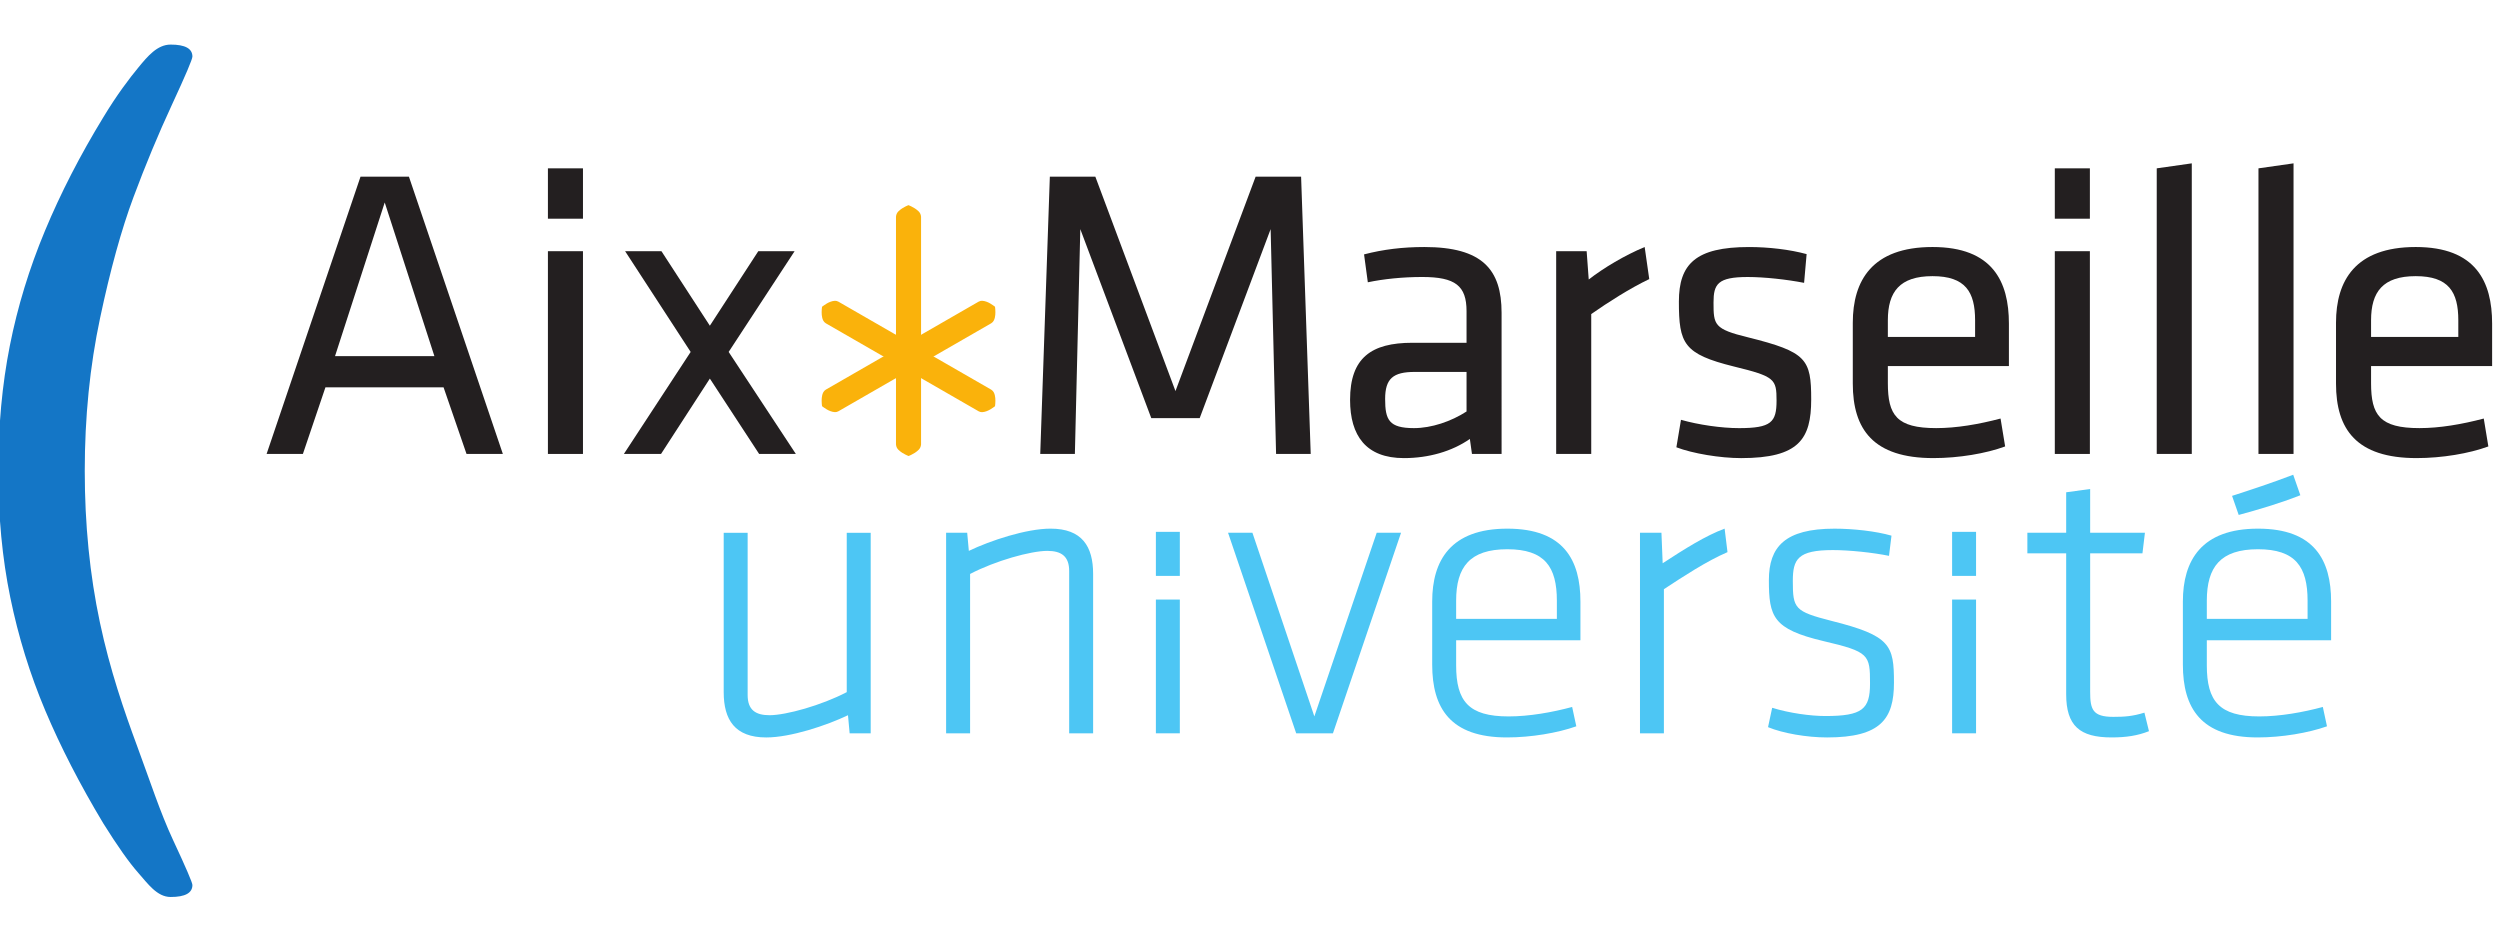 <svg width="200" height="75" version="1.1" xml:space="preserve" xmlns="http://www.w3.org/2000/svg"><defs><clipPath id="clipPath2846"><path d="M 0,652 H 1700.8 V 0 H 0 Z"/></clipPath></defs><g transform="matrix(1.142 0 0 -1.139 -224.69 184.59)" style="stroke-width:1.096"><g transform="matrix(.136 0 0 .136 169.88 85.585)" style="stroke-width:8.039"><g transform="translate(395.75,457.77)" style="stroke-width:8.039"><path d="m0 0-25.594-79.342h51.174zm60.847-129.87h-18.712l-11.827 34.403h-60.846l-11.612-34.403h-18.695l48.371 143.19h24.941z" style="fill:#231f20;stroke-width:8.039"/></g><path d="m479.81 432.61h18.057v-104.71h-18.057zm0 42.79h18.057v-26.011h-18.057z" style="fill:#231f20;stroke-width:8.039"/><g transform="translate(518.94,327.9)" style="stroke-width:8.039"><path d="m0 0 34.396 52.684-33.758 52.022h18.712l24.933-38.484 24.948 38.484h18.704l-33.966-52.022 34.606-52.684h-18.912l-25.38 38.917-25.148-38.917z" style="fill:#231f20;stroke-width:8.039"/></g><g transform="translate(754.04,444.01)" style="stroke-width:8.039"><path d="m0 0-2.795-116.1h-17.842l4.944 143.19h23.439l41.272-110.73 41.288 110.73h23.424l4.953-143.19h-17.843l-2.803 116.1-36.544-97.607h-24.941z" style="fill:#231f20;stroke-width:8.039"/></g><g style="stroke-width:8.039"><g clip-path="url(#clipPath2846)" style="stroke-width:8.039"><g transform="translate(952.99,370.26)" style="stroke-width:8.039"><path d="m0 0h-26.673c-11.172 0-15.262-3.441-15.262-13.977 0-10.748 1.94-15.044 14.839-15.044 9.033 0 19.133 3.433 27.096 8.592zm18.049-42.358h-15.261l-1.078 7.747c-9.241-6.453-21.283-9.896-33.966-9.896-19.566 0-27.736 11.612-27.736 30.101 0 21.714 10.966 29.459 32.041 29.459h27.951v16.341c0 13.113-5.806 17.633-22.791 17.633-10.103 0-19.897-1.017-28.061-2.733l-1.939 14.406c9.886 2.579 19.897 3.804 31.069 3.804 29.885 0 39.771-11.611 39.771-33.974z" style="fill:#231f20;stroke-width:8.039"/></g><g transform="translate(1047.1,418.21)" style="stroke-width:8.039"><path d="m0 0c-9.892-4.729-21.289-12.043-29.883-18.065v-72.243h-18.063v104.71h15.7l1.07-14.614c7.745 6.021 18.495 12.466 28.815 16.771z" style="fill:#231f20;stroke-width:8.039"/></g><g transform="translate(1094.4,325.75)" style="stroke-width:8.039"><path d="m0 0c-10.749 0-24.941 2.364-33.326 5.591l2.371 14.191c9.023-2.58 20.851-4.297 29.883-4.297 16.557 0 19.345 3.003 19.345 14.184 0 11.18-0.856 12.475-21.931 17.633-26.01 6.453-28.375 11.828-28.375 33.542 0 19.35 8.602 28.167 36.121 28.167 10.103 0 21.068-1.293 29.671-3.657l-1.297-14.839c-8.808 1.725-20.42 3.019-29.02 3.019-15.478 0-17.634-3.658-17.634-13.121 0-11.611 0.214-13.76 17.849-18.057 30.102-7.524 32.463-11.189 32.463-32.041 0-20.419-6.227-30.315-36.12-30.315" style="fill:#231f20;stroke-width:8.039"/></g><g transform="translate(1170,388.32)" style="stroke-width:8.039"><path d="m0 0h44.938v8.609c0 14.615-4.944 22.792-21.931 22.792s-23.007-8.177-23.007-22.792zm24.941-47.078c10.317 0 21.714 1.925 33.112 4.943l2.361-14.408c-9.886-3.656-23.86-6.02-36.974-6.02-30.964 0-41.499 14.838-41.499 38.485v31.394c0 21.713 9.89 39.131 41.066 39.131 30.954 0 39.348-17.848 39.348-39.562v-21.93h-62.355v-8.817c0-16.556 4.512-23.216 24.941-23.216" style="fill:#231f20;stroke-width:8.039"/></g><path d="m1256 432.61h18.065v-104.71h-18.065zm0 42.79h18.065v-26.011h-18.065z" style="fill:#231f20;stroke-width:8.039"/><g transform="translate(1308.5,327.9)" style="stroke-width:8.039"><path d="m0 0v147.5l18.055 2.579v-150.08z" style="fill:#231f20;stroke-width:8.039"/></g><g transform="translate(1360.9,327.9)" style="stroke-width:8.039"><path d="m0 0v147.5l18.066 2.579v-150.08z" style="fill:#231f20;stroke-width:8.039"/></g><g transform="translate(1418.9,388.32)" style="stroke-width:8.039"><path d="m0 0h44.938v8.609c0 14.615-4.944 22.792-21.929 22.792-16.988 0-23.009-8.177-23.009-22.792zm24.948-47.078c10.318 0 21.707 1.925 33.103 4.943l2.365-14.408c-9.888-3.656-23.863-6.02-36.978-6.02-30.961 0-41.495 14.838-41.495 38.485v31.394c0 21.713 9.886 39.131 41.066 39.131 30.961 0 39.346-17.848 39.346-39.562v-21.93h-62.355v-8.817c0-16.556 4.521-23.216 24.948-23.216" style="fill:#231f20;stroke-width:8.039"/></g><g transform="translate(582.69,287.19)" style="stroke-width:8.039"><path d="m0 0v-83.793c0-7.662 4.042-10.426 11.273-10.426 8.5 0 26.796 5.106 39.77 11.912v82.307h12.336v-103.58h-10.842l-0.853 9.356c-11.065-5.305-29.569-11.481-42.105-11.481-16.171 0-21.915 9.148-21.915 23.393v82.307z" style="fill:#4dc6f4;stroke-width:8.039"/></g><g transform="translate(748.31,183.62)" style="stroke-width:8.039"><path d="m0 0v83.794c0 7.653-4.043 10.425-11.273 10.425-8.502 0-26.797-5.113-39.764-11.919v-82.3h-12.352v103.58h10.859l0.846-9.356c11.057 5.313 29.569 11.481 42.104 11.481 16.17 0 21.915-9.148 21.915-23.4v-82.3z" style="fill:#4dc6f4;stroke-width:8.039"/></g><path d="m792.97 252.7h12.335v-69.078h-12.335zm0 34.967h12.335v-22.747h-12.335z" style="fill:#4dc6f4;stroke-width:8.039"/><g transform="translate(884.17,183.62)" style="stroke-width:8.039"><path d="m0 0h-18.929l-35.096 103.58h12.551l31.902-94.849 32.117 94.849h12.535z" style="fill:#4dc6f4;stroke-width:8.039"/></g><g transform="translate(947.63,242.74)" style="stroke-width:8.039"><path d="m0 0h51.884v9.363c0 17.434-6.16 26.581-25.519 26.581-19.35 0-26.365-9.147-26.365-26.581zm27.012-50.396c10.627 0 22.547 2.116 32.742 4.888l2.14-9.994c-9.579-3.404-23.192-5.745-35.744-5.745-29.137 0-38.485 15.101-38.485 37.639v32.54c0 21.268 9.564 37.646 38.7 37.646 29.139 0 37.654-16.378 37.654-37.646v-19.989h-64.019v-12.967c0-18.503 6.377-26.372 27.012-26.372" style="fill:#4dc6f4;stroke-width:8.039"/></g><g transform="translate(1087.4,277.19)" style="stroke-width:8.039"><path d="m0 0c-10.842-4.682-22.749-12.552-32.757-19.136v-74.436h-12.32v103.58h11.056l0.632-15.747c11.057 7.238 22.114 14.261 31.91 17.872z" style="fill:#4dc6f4;stroke-width:8.039"/></g><g transform="translate(1138.7,181.49)" style="stroke-width:8.039"><path d="m0 0c-10.426 0-22.745 2.125-30.415 5.313l2.126 9.995c8.931-2.756 19.772-4.25 27.429-4.25 19.14 0 22.976 3.619 22.976 16.801 0 14.893-0.416 16.378-24.024 21.908-25.95 6.167-28.074 12.543-28.074 31.47 0 17.217 8.285 26.588 33.801 26.588 9.579 0 21.268-1.27 29.354-3.611l-1.277-10.426c-8.288 1.693-20.407 2.979-28.923 2.979-18.078 0-20.621-4.688-20.621-15.954 0-14.246 0.846-15.731 19.973-20.628 30.418-7.655 32.125-12.543 32.125-31.902 0-18.712-6.806-28.283-34.45-28.283" style="fill:#4dc6f4;stroke-width:8.039"/></g><path d="m1203.1 252.7h12.337v-69.078h-12.337zm0 34.967h12.337v-22.747h-12.337z" style="fill:#4dc6f4;stroke-width:8.039"/><g transform="translate(1304.5,184.72)" style="stroke-width:8.039"><path d="m0 0c-5.947-2.348-11.798-3.226-19.253-3.226-16.368 0-23.393 5.96-23.393 22.33v72.736h-19.987v10.635h19.987v20.904l12.353 1.695v-22.599h28.213l-1.277-10.635h-26.936v-71.457c0-9.147 1.264-12.983 11.903-12.983 5.729 0 9.886 0.262 16.048 2.172z" style="fill:#4dc6f4;stroke-width:8.039"/></g><g transform="translate(1334.3,242.74)" style="stroke-width:8.039"><path d="m0 0h51.901v9.363c0 17.434-6.176 26.581-25.535 26.581-19.342 0-26.366-9.147-26.366-26.581zm27.013-50.396c10.627 0 22.547 2.116 32.742 4.888l2.14-9.994c-9.579-3.404-23.192-5.745-35.73-5.745-29.152 0-38.499 15.101-38.499 37.639v32.54c0 21.268 9.578 37.646 38.7 37.646 29.139 0 37.654-16.378 37.654-37.646v-19.989h-64.02v-12.967c0-18.503 6.376-26.372 27.013-26.372" style="fill:#4dc6f4;stroke-width:8.039"/></g><g transform="translate(1347.3,306.25)" style="stroke-width:8.039"><path d="m0 0c9.549 3.079 20.807 6.807 31.495 10.911l3.68-10.588c-10.472-4.158-22.101-7.57-31.755-10.179z" style="fill:#4dc6f4;stroke-width:8.039"/></g><g transform="translate(665.53,454.55)" style="stroke-width:8.039"><path d="m0 0s-4.736-2.003-4.736-4.144v-117.6c0-2.128 4.792-4.142 4.792-4.142s4.736 2.004 4.736 4.142v117.6c0 2.13-4.792 4.144-4.792 4.144" style="fill:#fab20b;stroke-width:8.039"/></g><g transform="translate(664.87,452.99)" style="stroke-width:8.039"><path d="m0 0 0.657 1.56zm-2.36-120.2c0.037-0.075 0.129-0.214 0.275-0.373 0.294-0.322 0.793-0.713 1.318-1.048 0.532-0.342 1.07-0.628 1.473-0.828 0.299 0.148 0.672 0.345 1.065 0.58 0.915 0.512 1.854 1.346 1.959 1.658 0.037 0.03 0.027 0.034 0.027 0.034v117.57c-4e-3 0.012-0.011 0.029-0.024 0.052-0.037 0.078-0.132 0.213-0.277 0.373-0.296 0.323-0.794 0.712-1.316 1.048-0.534 0.343-1.074 0.63-1.478 0.829-0.297-0.147-0.67-0.343-1.062-0.578-0.915-0.515-1.855-1.346-1.96-1.658-0.038-0.034-0.027-0.038-0.024-0.038v-59.464c-3e-3 -13.215-3e-3 -25.392 0-25.392l-3e-3 -32.709c4e-3 -9e-3 0.012-0.028 0.027-0.058m2.418-5.677c-0.051 0.023-1.313 0.546-2.656 1.407-1.267 0.918-2.991 1.91-3.173 4.293v117.6c0.176 2.371 1.885 3.381 3.139 4.293 1.33 0.862 2.577 1.384 2.629 1.411l0.657 0.278 0.659-0.278c0.054-0.023 1.312-0.549 2.654-1.411 1.269-0.915 2.994-1.909 3.178-4.293v-59.464c-3e-3 -13.215-3e-3 -25.392 0-25.392l-3e-3 -32.744c-0.173-2.371-1.886-3.378-3.138-4.293-1.332-0.861-2.58-1.384-2.63-1.407l-0.659-0.278z" style="fill:#fab20b;stroke-width:8.039"/></g><g transform="translate(622.61,403.01)" style="stroke-width:8.039"><path d="m0 0s-0.633-5.104 1.219-6.175l28.354-16.368c11.442-6.607 21.989-12.696 21.989-12.696l28.354-16.369c1.843-1.066 5.983 2.078 5.983 2.078s0.634 5.103-1.219 6.174l-28.355 16.371s-10.545 6.089-21.989 12.694l-28.351 16.37c-1.846 1.065-5.985-2.079-5.985-2.079" style="fill:#fab20b;stroke-width:8.039"/></g><g transform="translate(703.45,352.87)" style="stroke-width:8.039"><path d="m0 0c0.397-0.033 1.567 0.398 2.451 0.929 0.381 0.216 0.72 0.428 0.986 0.606 0.017 0.275 0.032 0.611 0.032 0.983 0.057 1.169-0.293 2.645-0.476 2.795h-1e-3l-0.023 0.013-28.335 16.358c-0.02 0.012-10.545 6.087-21.988 12.694l-28.323 16.353c-0.012 4e-3 -0.049 0.01-0.106 0.01-0.402 0.034-1.571-0.397-2.455-0.928-0.381-0.215-0.72-0.43-0.985-0.608-0.017-0.274-0.032-0.613-0.032-0.983-0.059-1.173 0.296-2.655 0.478-2.798l1e-3 2e-3 28.355-16.367c11.44-6.608 21.964-12.684 21.988-12.698l28.329-16.354c0.019-3e-3 0.052-7e-3 0.104-7e-3m-1.772-2.941-28.355 16.371s-10.548 6.087-21.988 12.694l-28.354 16.371c-1.211 0.737-1.619 1.867-1.874 2.846-0.245 1.003-0.296 2.016-0.299 2.881 0 1.18 0.116 2.077 0.119 2.125l0.088 0.707 0.568 0.428c0.17 0.028 2.969 2.504 6.084 2.646 0.558 0 1.183-0.108 1.772-0.448l28.35-16.371c11.447-6.604 21.992-12.695 21.989-12.695l28.355-16.371c1.213-0.737 1.619-1.866 1.873-2.843 0.245-1.003 0.296-2.016 0.299-2.882 0-1.18-0.112-2.079-0.119-2.123l-0.085-0.708-0.571-0.431c-0.17-0.03-2.972-2.5-6.08-2.643-0.555 0-1.18 0.106-1.772 0.446" style="fill:#fab20b;stroke-width:8.039"/></g><g transform="translate(708.5,403.01)" style="stroke-width:8.039"><path d="m0 0s0.634-5.104-1.219-6.175l-28.353-16.368c-11.443-6.607-21.989-12.696-21.989-12.696l-28.353-16.369c-1.845-1.066-5.985 2.078-5.985 2.078s-0.633 5.103 1.219 6.174l28.355 16.371s10.545 6.089 21.989 12.694l28.353 16.37c1.844 1.065 5.983-2.079 5.983-2.079" style="fill:#fab20b;stroke-width:8.039"/></g><g transform="translate(703.34,403.61)" style="stroke-width:8.039"><path d="m0 0v2e-3s-1e-3 0 0-2e-3m-78.132-49.805c0.887-0.53 2.053-0.963 2.454-0.929 0.054 0 0.092 5e-3 0.108 8e-3l28.328 16.357c0.021 0.01 10.546 6.086 21.989 12.693l28.327 16.354v1e-3c0.01 0.01 0.037 0.044 0.072 0.105 0.068 0.115 0.16 0.343 0.227 0.629 0.144 0.575 0.204 1.378 0.201 2.075 0 0.369-0.012 0.705-0.029 0.981-0.266 0.177-0.606 0.394-0.987 0.609-0.884 0.531-2.055 0.967-2.453 0.933-0.051 0-0.083-5e-3 -0.098-9e-3l-28.331-16.358c-11.447-6.605-21.968-12.682-21.992-12.695l-28.334-16.357c-0.01-0.01-0.034-0.04-0.068-0.103-0.071-0.114-0.159-0.34-0.227-0.625-0.147-0.575-0.204-1.378-0.201-2.077 0-0.371 0.013-0.707 0.03-0.982 0.265-0.178 0.603-0.395 0.984-0.61m2.454-4.312c-3.111 0.142-5.91 2.611-6.08 2.638l-0.568 0.432-0.088 0.707c-7e-3 0.045-0.119 0.944-0.119 2.127 0 0.863 0.054 1.877 0.295 2.883 0.256 0.976 0.663 2.105 1.875 2.844l28.357 16.369s10.542 6.088 21.988 12.695l28.348 16.367c0.592 0.34 1.218 0.452 1.775 0.452 3.112-0.145 5.915-2.618 6.083-2.648l-1.023-1.347 1.023 1.347 0.569-0.429 0.089-0.711c3e-3 -0.045 0.115-0.941 0.115-2.121 0-0.865-0.055-1.874-0.296-2.881-0.258-0.976-0.663-2.105-1.874-2.846l-28.351-16.368c-11.443-6.608-21.988-12.698-21.992-12.698l-28.354-16.37c-0.586-0.335-1.198-0.442-1.746-0.442z" style="fill:#fab20b;stroke-width:8.039"/></g><g transform="translate(196.69,319.09)" style="stroke-width:8.039"><path d="m0 0c0 23.059 1.987 44.648 5.964 64.738 3.974 20.092 9.997 39.877 18.104 59.354 8.094 19.475 18.107 38.99 30.023 58.555 7.178 11.918 13.539 20.227 18.103 25.778 4.715 5.737 9.708 11.8 16.582 11.8 7.493 0 11.23-2.059 11.23-6.184 0-1.38-3.517-9.662-10.543-24.869-7.033-15.198-13.639-31.124-19.823-47.775-6.191-16.66-11.921-37.436-17.178-62.337-5.281-24.9-7.911-51.261-7.911-79.06 0-27.502 2.589-53.553 7.787-78.157 5.193-24.591 12.552-45.909 19.202-63.933 6.65-18.023 11.848-34.189 18.489-48.47 6.651-14.281 9.977-22.036 9.977-23.256 0-4.125-3.737-6.184-11.23-6.184-7.026 0-11.847 7.02-16.582 12.365-4.738 5.355-10.77 13.9-18.103 25.676-12.071 20.155-22.045 39.598-29.912 58.314-7.871 18.719-13.858 38.164-17.983 58.332-4.134 20.163-6.196 41.936-6.196 65.313" style="fill:#1476c6;stroke-width:8.039"/></g></g></g></g></g></svg>
